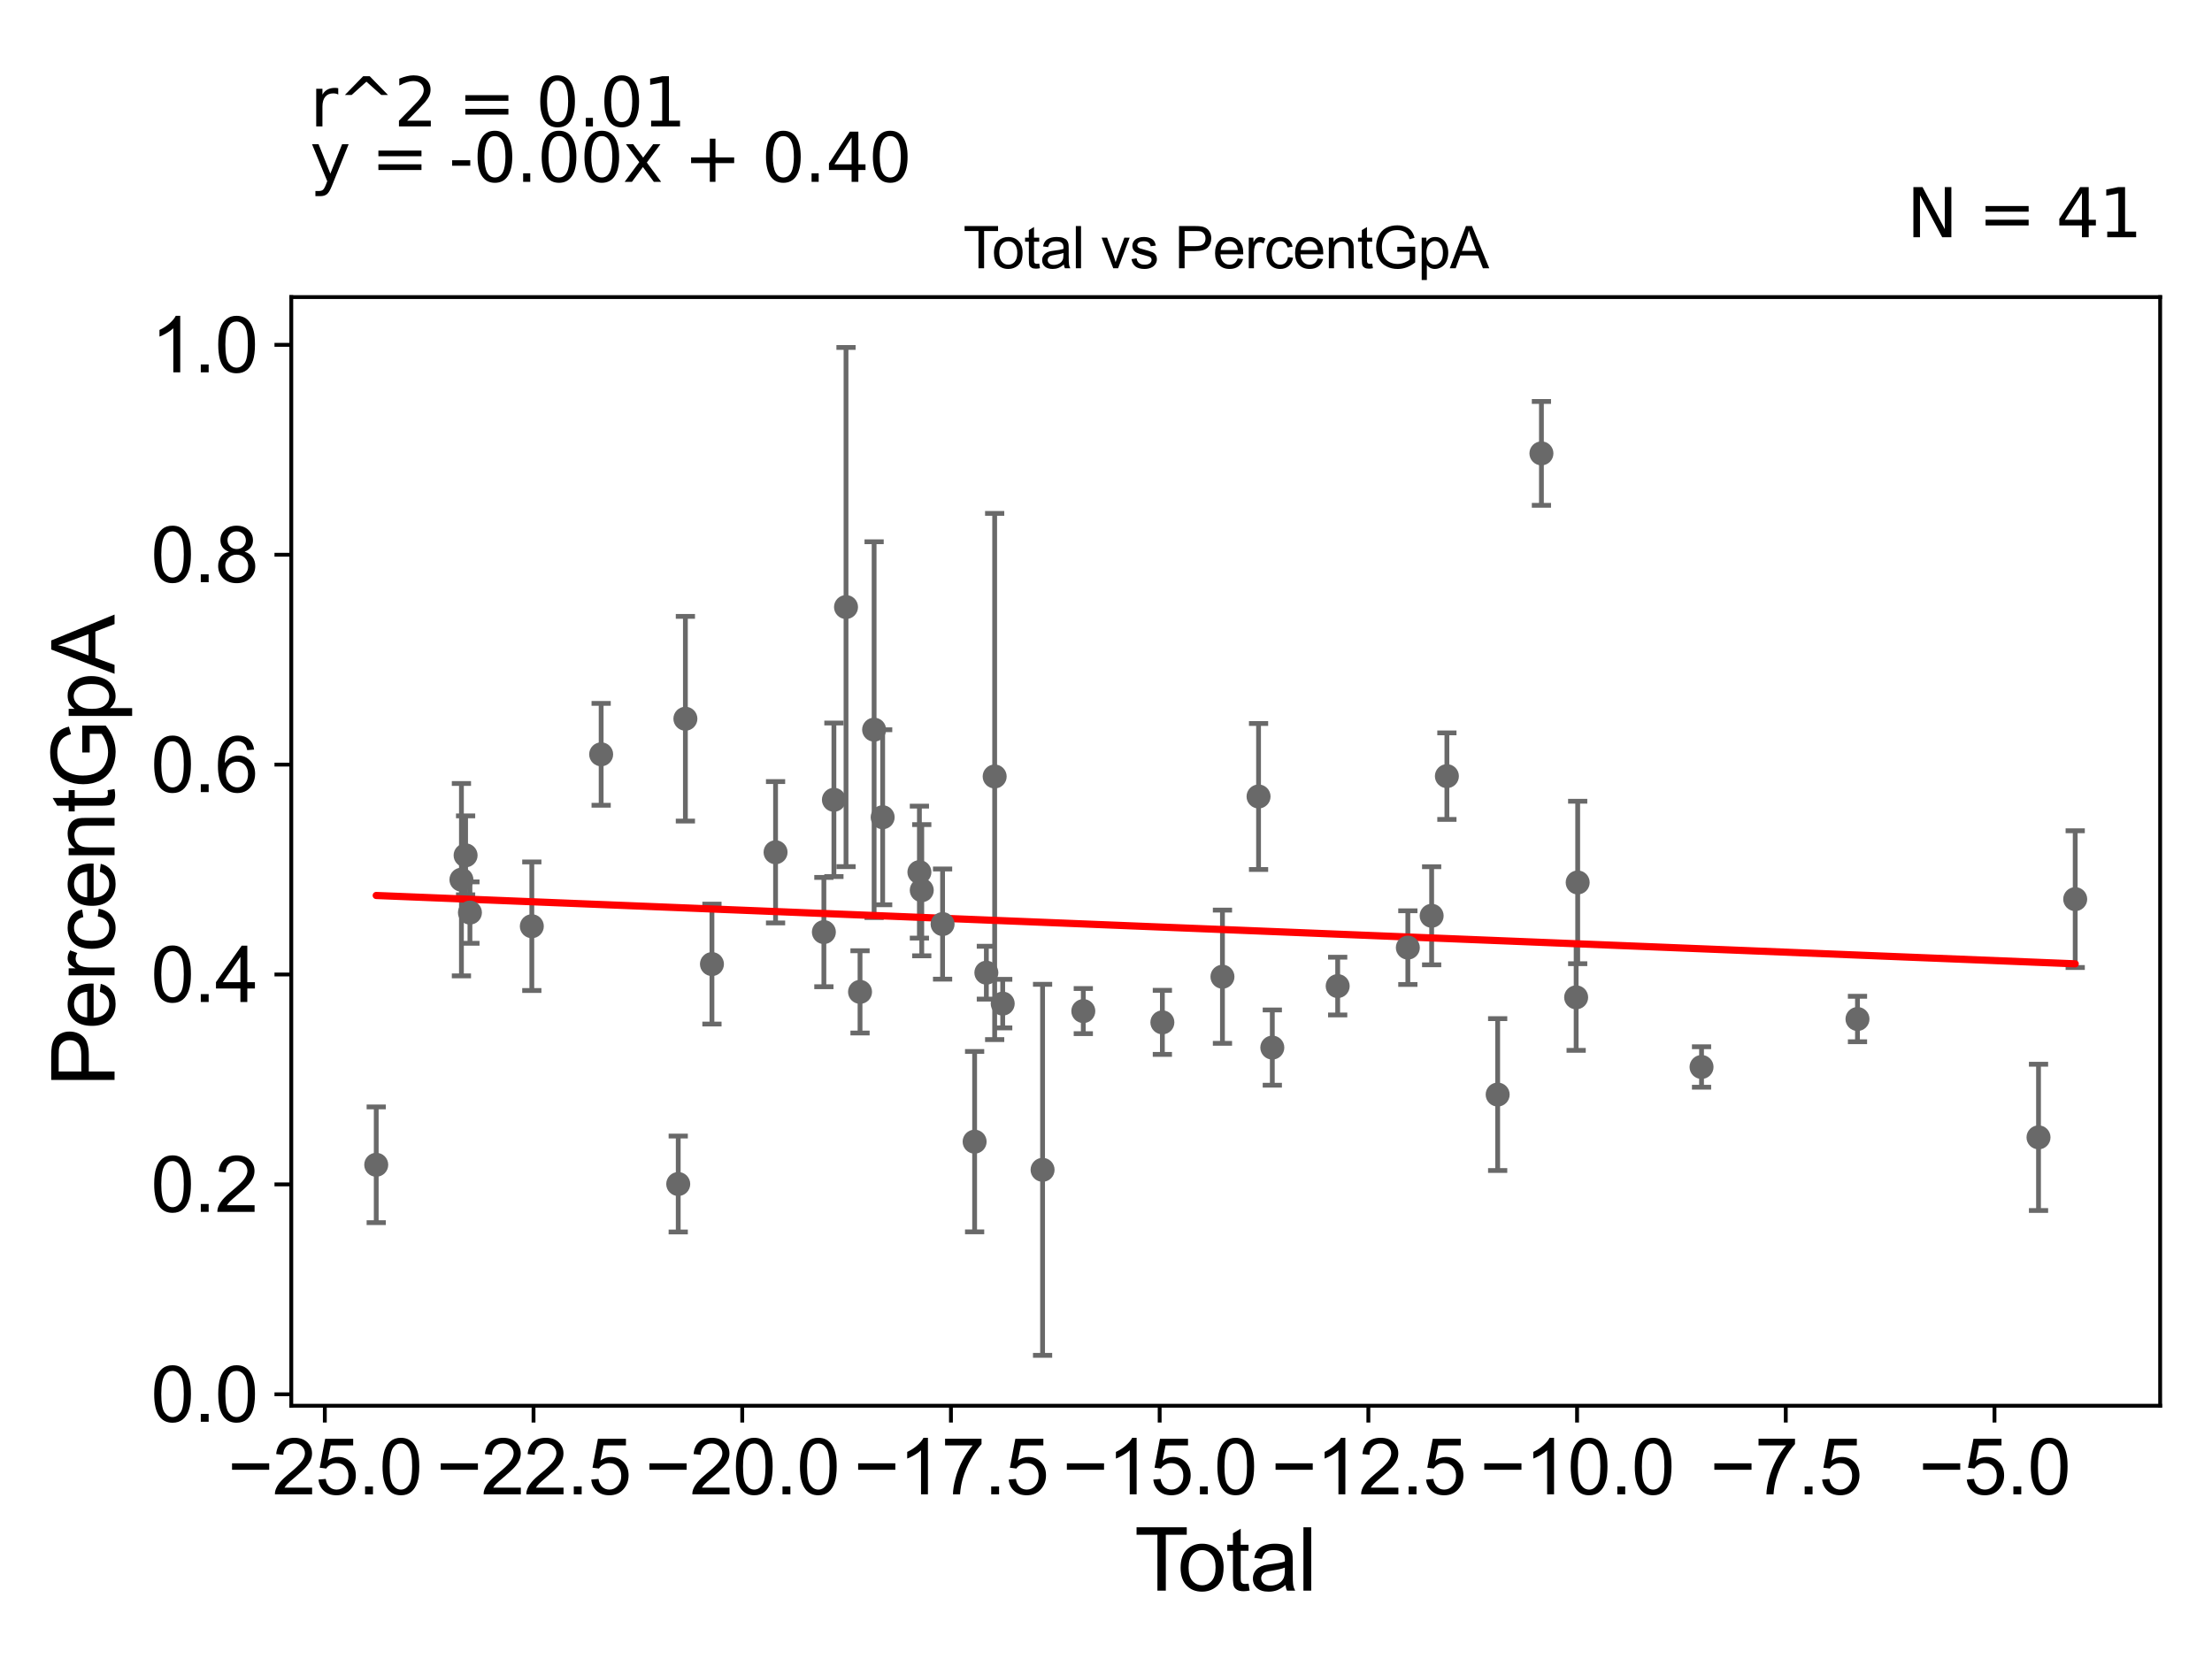 <?xml version="1.0" encoding="utf-8" standalone="no"?>
<!DOCTYPE svg PUBLIC "-//W3C//DTD SVG 1.1//EN"
  "http://www.w3.org/Graphics/SVG/1.1/DTD/svg11.dtd">
<svg xmlns:xlink="http://www.w3.org/1999/xlink" width="460.8pt" height="345.6pt" viewBox="0 0 460.8 345.6" xmlns="http://www.w3.org/2000/svg" version="1.1">
 <defs>
  <style type="text/css">*{stroke-linejoin: round; stroke-linecap: butt}</style>
 </defs>
 <g id="figure_1">
  <g id="patch_1">
   <path d="M 0 345.6 
L 460.8 345.6 
L 460.8 0 
L 0 0 
z
" style="fill: #ffffff"/>
  </g>
  <g id="axes_1">
   <g id="patch_2">
    <path d="M 60.68 292.84 
L 450 292.84 
L 450 61.886 
L 60.68 61.886 
z
" style="fill: #ffffff"/>
   </g>
   <g id="PathCollection_1">
    <defs>
     <path id="m02ed71037e" d="M 0 1.118 
C 0.297 1.118 0.581 1 0.791 0.791 
C 1 0.581 1.118 0.297 1.118 0 
C 1.118 -0.297 1 -0.581 0.791 -0.791 
C 0.581 -1 0.297 -1.118 0 -1.118 
C -0.297 -1.118 -0.581 -1 -0.791 -0.791 
C -1 -0.581 -1.118 -0.297 -1.118 0 
C -1.118 0.297 -1 0.581 -0.791 0.791 
C -0.581 1 -0.297 1.118 0 1.118 
z
" style="stroke: #696969"/>
    </defs>
    <g clip-path="url(#p5407cdb74f)">
     <use xlink:href="#m02ed71037e" x="386.948" y="212.278" style="fill: #696969; stroke: #696969"/>
     <use xlink:href="#m02ed71037e" x="301.414" y="161.685" style="fill: #696969; stroke: #696969"/>
     <use xlink:href="#m02ed71037e" x="96.993" y="178.182" style="fill: #696969; stroke: #696969"/>
     <use xlink:href="#m02ed71037e" x="96.124" y="183.255" style="fill: #696969; stroke: #696969"/>
     <use xlink:href="#m02ed71037e" x="311.991" y="228.017" style="fill: #696969; stroke: #696969"/>
     <use xlink:href="#m02ed71037e" x="424.661" y="236.934" style="fill: #696969; stroke: #696969"/>
     <use xlink:href="#m02ed71037e" x="78.376" y="242.644" style="fill: #696969; stroke: #696969"/>
     <use xlink:href="#m02ed71037e" x="321.107" y="94.447" style="fill: #696969; stroke: #696969"/>
     <use xlink:href="#m02ed71037e" x="328.34" y="207.766" style="fill: #696969; stroke: #696969"/>
     <use xlink:href="#m02ed71037e" x="328.661" y="183.832" style="fill: #696969; stroke: #696969"/>
     <use xlink:href="#m02ed71037e" x="354.462" y="222.272" style="fill: #696969; stroke: #696969"/>
     <use xlink:href="#m02ed71037e" x="432.304" y="187.306" style="fill: #696969; stroke: #696969"/>
     <use xlink:href="#m02ed71037e" x="298.238" y="190.773" style="fill: #696969; stroke: #696969"/>
     <use xlink:href="#m02ed71037e" x="192.019" y="185.449" style="fill: #696969; stroke: #696969"/>
     <use xlink:href="#m02ed71037e" x="293.28" y="197.406" style="fill: #696969; stroke: #696969"/>
     <use xlink:href="#m02ed71037e" x="203.031" y="237.831" style="fill: #696969; stroke: #696969"/>
     <use xlink:href="#m02ed71037e" x="183.874" y="170.248" style="fill: #696969; stroke: #696969"/>
     <use xlink:href="#m02ed71037e" x="205.478" y="202.628" style="fill: #696969; stroke: #696969"/>
     <use xlink:href="#m02ed71037e" x="207.207" y="161.754" style="fill: #696969; stroke: #696969"/>
     <use xlink:href="#m02ed71037e" x="208.882" y="209.069" style="fill: #696969; stroke: #696969"/>
     <use xlink:href="#m02ed71037e" x="182.094" y="152.003" style="fill: #696969; stroke: #696969"/>
     <use xlink:href="#m02ed71037e" x="217.188" y="243.695" style="fill: #696969; stroke: #696969"/>
     <use xlink:href="#m02ed71037e" x="179.161" y="206.626" style="fill: #696969; stroke: #696969"/>
     <use xlink:href="#m02ed71037e" x="176.241" y="126.46" style="fill: #696969; stroke: #696969"/>
     <use xlink:href="#m02ed71037e" x="225.673" y="210.628" style="fill: #696969; stroke: #696969"/>
     <use xlink:href="#m02ed71037e" x="173.719" y="166.611" style="fill: #696969; stroke: #696969"/>
     <use xlink:href="#m02ed71037e" x="97.896" y="190.108" style="fill: #696969; stroke: #696969"/>
     <use xlink:href="#m02ed71037e" x="171.629" y="194.168" style="fill: #696969; stroke: #696969"/>
     <use xlink:href="#m02ed71037e" x="242.144" y="212.976" style="fill: #696969; stroke: #696969"/>
     <use xlink:href="#m02ed71037e" x="148.311" y="200.836" style="fill: #696969; stroke: #696969"/>
     <use xlink:href="#m02ed71037e" x="142.78" y="149.726" style="fill: #696969; stroke: #696969"/>
     <use xlink:href="#m02ed71037e" x="254.66" y="203.469" style="fill: #696969; stroke: #696969"/>
     <use xlink:href="#m02ed71037e" x="262.18" y="165.922" style="fill: #696969; stroke: #696969"/>
     <use xlink:href="#m02ed71037e" x="265.046" y="218.232" style="fill: #696969; stroke: #696969"/>
     <use xlink:href="#m02ed71037e" x="141.288" y="246.654" style="fill: #696969; stroke: #696969"/>
     <use xlink:href="#m02ed71037e" x="125.231" y="157.139" style="fill: #696969; stroke: #696969"/>
     <use xlink:href="#m02ed71037e" x="278.663" y="205.419" style="fill: #696969; stroke: #696969"/>
     <use xlink:href="#m02ed71037e" x="110.788" y="192.951" style="fill: #696969; stroke: #696969"/>
     <use xlink:href="#m02ed71037e" x="196.358" y="192.5" style="fill: #696969; stroke: #696969"/>
     <use xlink:href="#m02ed71037e" x="161.564" y="177.54" style="fill: #696969; stroke: #696969"/>
     <use xlink:href="#m02ed71037e" x="191.529" y="181.678" style="fill: #696969; stroke: #696969"/>
    </g>
   </g>
   <g id="matplotlib.axis_1">
    <g id="xtick_1">
     <g id="line2d_1">
      <defs>
       <path id="m9333eb6b07" d="M 0 0 
L 0 3.5 
" style="stroke: #000000; stroke-width: 0.8"/>
      </defs>
      <g>
       <use xlink:href="#m9333eb6b07" x="67.667" y="292.84" style="stroke: #000000; stroke-width: 0.8"/>
      </g>
     </g>
     <g id="text_1">
      <!-- −25.0 -->
      <g transform="translate(47.426 311.293)scale(0.16 -0.16)">
       <defs>
        <path id="ArialMT-2212" d="M 3381 1997 
L 356 1997 
L 356 2522 
L 3381 2522 
L 3381 1997 
z
" transform="scale(0.016)"/>
        <path id="ArialMT-32" d="M 3222 541 
L 3222 0 
L 194 0 
Q 188 203 259 391 
Q 375 700 629 1000 
Q 884 1300 1366 1694 
Q 2113 2306 2375 2664 
Q 2638 3022 2638 3341 
Q 2638 3675 2398 3904 
Q 2159 4134 1775 4134 
Q 1369 4134 1125 3890 
Q 881 3647 878 3216 
L 300 3275 
Q 359 3922 746 4261 
Q 1134 4600 1788 4600 
Q 2447 4600 2831 4234 
Q 3216 3869 3216 3328 
Q 3216 3053 3103 2787 
Q 2991 2522 2730 2228 
Q 2469 1934 1863 1422 
Q 1356 997 1212 845 
Q 1069 694 975 541 
L 3222 541 
z
" transform="scale(0.016)"/>
        <path id="ArialMT-35" d="M 266 1200 
L 856 1250 
Q 922 819 1161 601 
Q 1400 384 1738 384 
Q 2144 384 2425 690 
Q 2706 997 2706 1503 
Q 2706 1984 2436 2262 
Q 2166 2541 1728 2541 
Q 1456 2541 1237 2417 
Q 1019 2294 894 2097 
L 366 2166 
L 809 4519 
L 3088 4519 
L 3088 3981 
L 1259 3981 
L 1013 2750 
Q 1425 3038 1878 3038 
Q 2478 3038 2890 2622 
Q 3303 2206 3303 1553 
Q 3303 931 2941 478 
Q 2500 -78 1738 -78 
Q 1113 -78 717 272 
Q 322 622 266 1200 
z
" transform="scale(0.016)"/>
        <path id="ArialMT-2e" d="M 581 0 
L 581 641 
L 1222 641 
L 1222 0 
L 581 0 
z
" transform="scale(0.016)"/>
        <path id="ArialMT-30" d="M 266 2259 
Q 266 3072 433 3567 
Q 600 4063 929 4331 
Q 1259 4600 1759 4600 
Q 2128 4600 2406 4451 
Q 2684 4303 2865 4023 
Q 3047 3744 3150 3342 
Q 3253 2941 3253 2259 
Q 3253 1453 3087 958 
Q 2922 463 2592 192 
Q 2263 -78 1759 -78 
Q 1097 -78 719 397 
Q 266 969 266 2259 
z
M 844 2259 
Q 844 1131 1108 757 
Q 1372 384 1759 384 
Q 2147 384 2411 759 
Q 2675 1134 2675 2259 
Q 2675 3391 2411 3762 
Q 2147 4134 1753 4134 
Q 1366 4134 1134 3806 
Q 844 3388 844 2259 
z
" transform="scale(0.016)"/>
       </defs>
       <use xlink:href="#ArialMT-2212"/>
       <use xlink:href="#ArialMT-32" x="58.398"/>
       <use xlink:href="#ArialMT-35" x="114.014"/>
       <use xlink:href="#ArialMT-2e" x="169.629"/>
       <use xlink:href="#ArialMT-30" x="197.412"/>
      </g>
     </g>
    </g>
    <g id="xtick_2">
     <g id="line2d_2">
      <g>
       <use xlink:href="#m9333eb6b07" x="111.144" y="292.84" style="stroke: #000000; stroke-width: 0.8"/>
      </g>
     </g>
     <g id="text_2">
      <!-- −22.5 -->
      <g transform="translate(90.903 311.293)scale(0.16 -0.16)">
       <use xlink:href="#ArialMT-2212"/>
       <use xlink:href="#ArialMT-32" x="58.398"/>
       <use xlink:href="#ArialMT-32" x="114.014"/>
       <use xlink:href="#ArialMT-2e" x="169.629"/>
       <use xlink:href="#ArialMT-35" x="197.412"/>
      </g>
     </g>
    </g>
    <g id="xtick_3">
     <g id="line2d_3">
      <g>
       <use xlink:href="#m9333eb6b07" x="154.622" y="292.84" style="stroke: #000000; stroke-width: 0.8"/>
      </g>
     </g>
     <g id="text_3">
      <!-- −20.0 -->
      <g transform="translate(134.381 311.293)scale(0.16 -0.16)">
       <use xlink:href="#ArialMT-2212"/>
       <use xlink:href="#ArialMT-32" x="58.398"/>
       <use xlink:href="#ArialMT-30" x="114.014"/>
       <use xlink:href="#ArialMT-2e" x="169.629"/>
       <use xlink:href="#ArialMT-30" x="197.412"/>
      </g>
     </g>
    </g>
    <g id="xtick_4">
     <g id="line2d_4">
      <g>
       <use xlink:href="#m9333eb6b07" x="198.099" y="292.84" style="stroke: #000000; stroke-width: 0.8"/>
      </g>
     </g>
     <g id="text_4">
      <!-- −17.5 -->
      <g transform="translate(177.858 311.293)scale(0.16 -0.16)">
       <defs>
        <path id="ArialMT-31" d="M 2384 0 
L 1822 0 
L 1822 3584 
Q 1619 3391 1289 3197 
Q 959 3003 697 2906 
L 697 3450 
Q 1169 3672 1522 3987 
Q 1875 4303 2022 4600 
L 2384 4600 
L 2384 0 
z
" transform="scale(0.016)"/>
        <path id="ArialMT-37" d="M 303 3981 
L 303 4522 
L 3269 4522 
L 3269 4084 
Q 2831 3619 2401 2847 
Q 1972 2075 1738 1259 
Q 1569 684 1522 0 
L 944 0 
Q 953 541 1156 1306 
Q 1359 2072 1739 2783 
Q 2119 3494 2547 3981 
L 303 3981 
z
" transform="scale(0.016)"/>
       </defs>
       <use xlink:href="#ArialMT-2212"/>
       <use xlink:href="#ArialMT-31" x="58.398"/>
       <use xlink:href="#ArialMT-37" x="114.014"/>
       <use xlink:href="#ArialMT-2e" x="169.629"/>
       <use xlink:href="#ArialMT-35" x="197.412"/>
      </g>
     </g>
    </g>
    <g id="xtick_5">
     <g id="line2d_5">
      <g>
       <use xlink:href="#m9333eb6b07" x="241.577" y="292.84" style="stroke: #000000; stroke-width: 0.8"/>
      </g>
     </g>
     <g id="text_5">
      <!-- −15.0 -->
      <g transform="translate(221.336 311.293)scale(0.16 -0.16)">
       <use xlink:href="#ArialMT-2212"/>
       <use xlink:href="#ArialMT-31" x="58.398"/>
       <use xlink:href="#ArialMT-35" x="114.014"/>
       <use xlink:href="#ArialMT-2e" x="169.629"/>
       <use xlink:href="#ArialMT-30" x="197.412"/>
      </g>
     </g>
    </g>
    <g id="xtick_6">
     <g id="line2d_6">
      <g>
       <use xlink:href="#m9333eb6b07" x="285.054" y="292.84" style="stroke: #000000; stroke-width: 0.8"/>
      </g>
     </g>
     <g id="text_6">
      <!-- −12.5 -->
      <g transform="translate(264.813 311.293)scale(0.16 -0.16)">
       <use xlink:href="#ArialMT-2212"/>
       <use xlink:href="#ArialMT-31" x="58.398"/>
       <use xlink:href="#ArialMT-32" x="114.014"/>
       <use xlink:href="#ArialMT-2e" x="169.629"/>
       <use xlink:href="#ArialMT-35" x="197.412"/>
      </g>
     </g>
    </g>
    <g id="xtick_7">
     <g id="line2d_7">
      <g>
       <use xlink:href="#m9333eb6b07" x="328.532" y="292.84" style="stroke: #000000; stroke-width: 0.8"/>
      </g>
     </g>
     <g id="text_7">
      <!-- −10.0 -->
      <g transform="translate(308.29 311.293)scale(0.16 -0.16)">
       <use xlink:href="#ArialMT-2212"/>
       <use xlink:href="#ArialMT-31" x="58.398"/>
       <use xlink:href="#ArialMT-30" x="114.014"/>
       <use xlink:href="#ArialMT-2e" x="169.629"/>
       <use xlink:href="#ArialMT-30" x="197.412"/>
      </g>
     </g>
    </g>
    <g id="xtick_8">
     <g id="line2d_8">
      <g>
       <use xlink:href="#m9333eb6b07" x="372.009" y="292.84" style="stroke: #000000; stroke-width: 0.8"/>
      </g>
     </g>
     <g id="text_8">
      <!-- −7.5 -->
      <g transform="translate(356.217 311.293)scale(0.16 -0.16)">
       <use xlink:href="#ArialMT-2212"/>
       <use xlink:href="#ArialMT-37" x="58.398"/>
       <use xlink:href="#ArialMT-2e" x="114.014"/>
       <use xlink:href="#ArialMT-35" x="141.797"/>
      </g>
     </g>
    </g>
    <g id="xtick_9">
     <g id="line2d_9">
      <g>
       <use xlink:href="#m9333eb6b07" x="415.487" y="292.84" style="stroke: #000000; stroke-width: 0.8"/>
      </g>
     </g>
     <g id="text_9">
      <!-- −5.0 -->
      <g transform="translate(399.694 311.293)scale(0.16 -0.16)">
       <use xlink:href="#ArialMT-2212"/>
       <use xlink:href="#ArialMT-35" x="58.398"/>
       <use xlink:href="#ArialMT-2e" x="114.014"/>
       <use xlink:href="#ArialMT-30" x="141.797"/>
      </g>
     </g>
    </g>
    <g id="text_10">
     <!-- Total -->
     <g transform="translate(236.335 331.357)scale(0.18 -0.18)">
      <defs>
       <path id="ArialMT-54" d="M 1659 0 
L 1659 4041 
L 150 4041 
L 150 4581 
L 3781 4581 
L 3781 4041 
L 2266 4041 
L 2266 0 
L 1659 0 
z
" transform="scale(0.016)"/>
       <path id="ArialMT-6f" d="M 213 1659 
Q 213 2581 725 3025 
Q 1153 3394 1769 3394 
Q 2453 3394 2887 2945 
Q 3322 2497 3322 1706 
Q 3322 1066 3130 698 
Q 2938 331 2570 128 
Q 2203 -75 1769 -75 
Q 1072 -75 642 372 
Q 213 819 213 1659 
z
M 791 1659 
Q 791 1022 1069 705 
Q 1347 388 1769 388 
Q 2188 388 2466 706 
Q 2744 1025 2744 1678 
Q 2744 2294 2464 2611 
Q 2184 2928 1769 2928 
Q 1347 2928 1069 2612 
Q 791 2297 791 1659 
z
" transform="scale(0.016)"/>
       <path id="ArialMT-74" d="M 1650 503 
L 1731 6 
Q 1494 -44 1306 -44 
Q 1000 -44 831 53 
Q 663 150 594 308 
Q 525 466 525 972 
L 525 2881 
L 113 2881 
L 113 3319 
L 525 3319 
L 525 4141 
L 1084 4478 
L 1084 3319 
L 1650 3319 
L 1650 2881 
L 1084 2881 
L 1084 941 
Q 1084 700 1114 631 
Q 1144 563 1211 522 
Q 1278 481 1403 481 
Q 1497 481 1650 503 
z
" transform="scale(0.016)"/>
       <path id="ArialMT-61" d="M 2588 409 
Q 2275 144 1986 34 
Q 1697 -75 1366 -75 
Q 819 -75 525 192 
Q 231 459 231 875 
Q 231 1119 342 1320 
Q 453 1522 633 1644 
Q 813 1766 1038 1828 
Q 1203 1872 1538 1913 
Q 2219 1994 2541 2106 
Q 2544 2222 2544 2253 
Q 2544 2597 2384 2738 
Q 2169 2928 1744 2928 
Q 1347 2928 1158 2789 
Q 969 2650 878 2297 
L 328 2372 
Q 403 2725 575 2942 
Q 747 3159 1072 3276 
Q 1397 3394 1825 3394 
Q 2250 3394 2515 3294 
Q 2781 3194 2906 3042 
Q 3031 2891 3081 2659 
Q 3109 2516 3109 2141 
L 3109 1391 
Q 3109 606 3145 398 
Q 3181 191 3288 0 
L 2700 0 
Q 2613 175 2588 409 
z
M 2541 1666 
Q 2234 1541 1622 1453 
Q 1275 1403 1131 1340 
Q 988 1278 909 1158 
Q 831 1038 831 891 
Q 831 666 1001 516 
Q 1172 366 1500 366 
Q 1825 366 2078 508 
Q 2331 650 2450 897 
Q 2541 1088 2541 1459 
L 2541 1666 
z
" transform="scale(0.016)"/>
       <path id="ArialMT-6c" d="M 409 0 
L 409 4581 
L 972 4581 
L 972 0 
L 409 0 
z
" transform="scale(0.016)"/>
      </defs>
      <use xlink:href="#ArialMT-54"/>
      <use xlink:href="#ArialMT-6f" x="49.959"/>
      <use xlink:href="#ArialMT-74" x="105.574"/>
      <use xlink:href="#ArialMT-61" x="133.357"/>
      <use xlink:href="#ArialMT-6c" x="188.973"/>
     </g>
    </g>
   </g>
   <g id="matplotlib.axis_2">
    <g id="ytick_1">
     <g id="line2d_10">
      <defs>
       <path id="m991729d94f" d="M 0 0 
L -3.5 0 
" style="stroke: #000000; stroke-width: 0.8"/>
      </defs>
      <g>
       <use xlink:href="#m991729d94f" x="60.68" y="290.453" style="stroke: #000000; stroke-width: 0.8"/>
      </g>
     </g>
     <g id="text_11">
      <!-- 0.0 -->
      <g transform="translate(31.44 296.179)scale(0.16 -0.16)">
       <use xlink:href="#ArialMT-30"/>
       <use xlink:href="#ArialMT-2e" x="55.615"/>
       <use xlink:href="#ArialMT-30" x="83.398"/>
      </g>
     </g>
    </g>
    <g id="ytick_2">
     <g id="line2d_11">
      <g>
       <use xlink:href="#m991729d94f" x="60.68" y="246.73" style="stroke: #000000; stroke-width: 0.8"/>
      </g>
     </g>
     <g id="text_12">
      <!-- 0.2 -->
      <g transform="translate(31.44 252.456)scale(0.16 -0.16)">
       <use xlink:href="#ArialMT-30"/>
       <use xlink:href="#ArialMT-2e" x="55.615"/>
       <use xlink:href="#ArialMT-32" x="83.398"/>
      </g>
     </g>
    </g>
    <g id="ytick_3">
     <g id="line2d_12">
      <g>
       <use xlink:href="#m991729d94f" x="60.68" y="203.006" style="stroke: #000000; stroke-width: 0.8"/>
      </g>
     </g>
     <g id="text_13">
      <!-- 0.4 -->
      <g transform="translate(31.44 208.733)scale(0.16 -0.16)">
       <defs>
        <path id="ArialMT-34" d="M 2069 0 
L 2069 1097 
L 81 1097 
L 81 1613 
L 2172 4581 
L 2631 4581 
L 2631 1613 
L 3250 1613 
L 3250 1097 
L 2631 1097 
L 2631 0 
L 2069 0 
z
M 2069 1613 
L 2069 3678 
L 634 1613 
L 2069 1613 
z
" transform="scale(0.016)"/>
       </defs>
       <use xlink:href="#ArialMT-30"/>
       <use xlink:href="#ArialMT-2e" x="55.615"/>
       <use xlink:href="#ArialMT-34" x="83.398"/>
      </g>
     </g>
    </g>
    <g id="ytick_4">
     <g id="line2d_13">
      <g>
       <use xlink:href="#m991729d94f" x="60.68" y="159.283" style="stroke: #000000; stroke-width: 0.8"/>
      </g>
     </g>
     <g id="text_14">
      <!-- 0.6 -->
      <g transform="translate(31.44 165.009)scale(0.16 -0.16)">
       <defs>
        <path id="ArialMT-36" d="M 3184 3459 
L 2625 3416 
Q 2550 3747 2413 3897 
Q 2184 4138 1850 4138 
Q 1581 4138 1378 3988 
Q 1113 3794 959 3422 
Q 806 3050 800 2363 
Q 1003 2672 1297 2822 
Q 1591 2972 1913 2972 
Q 2475 2972 2870 2558 
Q 3266 2144 3266 1488 
Q 3266 1056 3080 686 
Q 2894 316 2569 119 
Q 2244 -78 1831 -78 
Q 1128 -78 684 439 
Q 241 956 241 2144 
Q 241 3472 731 4075 
Q 1159 4600 1884 4600 
Q 2425 4600 2770 4297 
Q 3116 3994 3184 3459 
z
M 888 1484 
Q 888 1194 1011 928 
Q 1134 663 1356 523 
Q 1578 384 1822 384 
Q 2178 384 2434 671 
Q 2691 959 2691 1453 
Q 2691 1928 2437 2201 
Q 2184 2475 1800 2475 
Q 1419 2475 1153 2201 
Q 888 1928 888 1484 
z
" transform="scale(0.016)"/>
       </defs>
       <use xlink:href="#ArialMT-30"/>
       <use xlink:href="#ArialMT-2e" x="55.615"/>
       <use xlink:href="#ArialMT-36" x="83.398"/>
      </g>
     </g>
    </g>
    <g id="ytick_5">
     <g id="line2d_14">
      <g>
       <use xlink:href="#m991729d94f" x="60.68" y="115.56" style="stroke: #000000; stroke-width: 0.8"/>
      </g>
     </g>
     <g id="text_15">
      <!-- 0.8 -->
      <g transform="translate(31.44 121.286)scale(0.16 -0.16)">
       <defs>
        <path id="ArialMT-38" d="M 1131 2484 
Q 781 2613 612 2850 
Q 444 3088 444 3419 
Q 444 3919 803 4259 
Q 1163 4600 1759 4600 
Q 2359 4600 2725 4251 
Q 3091 3903 3091 3403 
Q 3091 3084 2923 2848 
Q 2756 2613 2416 2484 
Q 2838 2347 3058 2040 
Q 3278 1734 3278 1309 
Q 3278 722 2862 322 
Q 2447 -78 1769 -78 
Q 1091 -78 675 323 
Q 259 725 259 1325 
Q 259 1772 486 2073 
Q 713 2375 1131 2484 
z
M 1019 3438 
Q 1019 3113 1228 2906 
Q 1438 2700 1772 2700 
Q 2097 2700 2305 2904 
Q 2513 3109 2513 3406 
Q 2513 3716 2298 3927 
Q 2084 4138 1766 4138 
Q 1444 4138 1231 3931 
Q 1019 3725 1019 3438 
z
M 838 1322 
Q 838 1081 952 856 
Q 1066 631 1291 507 
Q 1516 384 1775 384 
Q 2178 384 2440 643 
Q 2703 903 2703 1303 
Q 2703 1709 2433 1975 
Q 2163 2241 1756 2241 
Q 1359 2241 1098 1978 
Q 838 1716 838 1322 
z
" transform="scale(0.016)"/>
       </defs>
       <use xlink:href="#ArialMT-30"/>
       <use xlink:href="#ArialMT-2e" x="55.615"/>
       <use xlink:href="#ArialMT-38" x="83.398"/>
      </g>
     </g>
    </g>
    <g id="ytick_6">
     <g id="line2d_15">
      <g>
       <use xlink:href="#m991729d94f" x="60.68" y="71.836" style="stroke: #000000; stroke-width: 0.8"/>
      </g>
     </g>
     <g id="text_16">
      <!-- 1.0 -->
      <g transform="translate(31.44 77.563)scale(0.16 -0.16)">
       <use xlink:href="#ArialMT-31"/>
       <use xlink:href="#ArialMT-2e" x="55.615"/>
       <use xlink:href="#ArialMT-30" x="83.398"/>
      </g>
     </g>
    </g>
    <g id="text_17">
     <!-- PercentGpA -->
     <g transform="translate(23.863 226.386)rotate(-90)scale(0.18 -0.18)">
      <defs>
       <path id="ArialMT-50" d="M 494 0 
L 494 4581 
L 2222 4581 
Q 2678 4581 2919 4538 
Q 3256 4481 3484 4323 
Q 3713 4166 3852 3881 
Q 3991 3597 3991 3256 
Q 3991 2672 3619 2267 
Q 3247 1863 2275 1863 
L 1100 1863 
L 1100 0 
L 494 0 
z
M 1100 2403 
L 2284 2403 
Q 2872 2403 3119 2622 
Q 3366 2841 3366 3238 
Q 3366 3525 3220 3729 
Q 3075 3934 2838 4000 
Q 2684 4041 2272 4041 
L 1100 4041 
L 1100 2403 
z
" transform="scale(0.016)"/>
       <path id="ArialMT-65" d="M 2694 1069 
L 3275 997 
Q 3138 488 2766 206 
Q 2394 -75 1816 -75 
Q 1088 -75 661 373 
Q 234 822 234 1631 
Q 234 2469 665 2931 
Q 1097 3394 1784 3394 
Q 2450 3394 2872 2941 
Q 3294 2488 3294 1666 
Q 3294 1616 3291 1516 
L 816 1516 
Q 847 969 1125 678 
Q 1403 388 1819 388 
Q 2128 388 2347 550 
Q 2566 713 2694 1069 
z
M 847 1978 
L 2700 1978 
Q 2663 2397 2488 2606 
Q 2219 2931 1791 2931 
Q 1403 2931 1139 2672 
Q 875 2413 847 1978 
z
" transform="scale(0.016)"/>
       <path id="ArialMT-72" d="M 416 0 
L 416 3319 
L 922 3319 
L 922 2816 
Q 1116 3169 1280 3281 
Q 1444 3394 1641 3394 
Q 1925 3394 2219 3213 
L 2025 2691 
Q 1819 2813 1613 2813 
Q 1428 2813 1281 2702 
Q 1134 2591 1072 2394 
Q 978 2094 978 1738 
L 978 0 
L 416 0 
z
" transform="scale(0.016)"/>
       <path id="ArialMT-63" d="M 2588 1216 
L 3141 1144 
Q 3050 572 2676 248 
Q 2303 -75 1759 -75 
Q 1078 -75 664 370 
Q 250 816 250 1647 
Q 250 2184 428 2587 
Q 606 2991 970 3192 
Q 1334 3394 1763 3394 
Q 2303 3394 2647 3120 
Q 2991 2847 3088 2344 
L 2541 2259 
Q 2463 2594 2264 2762 
Q 2066 2931 1784 2931 
Q 1359 2931 1093 2626 
Q 828 2322 828 1663 
Q 828 994 1084 691 
Q 1341 388 1753 388 
Q 2084 388 2306 591 
Q 2528 794 2588 1216 
z
" transform="scale(0.016)"/>
       <path id="ArialMT-6e" d="M 422 0 
L 422 3319 
L 928 3319 
L 928 2847 
Q 1294 3394 1984 3394 
Q 2284 3394 2536 3286 
Q 2788 3178 2913 3003 
Q 3038 2828 3088 2588 
Q 3119 2431 3119 2041 
L 3119 0 
L 2556 0 
L 2556 2019 
Q 2556 2363 2490 2533 
Q 2425 2703 2258 2804 
Q 2091 2906 1866 2906 
Q 1506 2906 1245 2678 
Q 984 2450 984 1813 
L 984 0 
L 422 0 
z
" transform="scale(0.016)"/>
       <path id="ArialMT-47" d="M 2638 1797 
L 2638 2334 
L 4578 2338 
L 4578 638 
Q 4131 281 3656 101 
Q 3181 -78 2681 -78 
Q 2006 -78 1454 211 
Q 903 500 622 1047 
Q 341 1594 341 2269 
Q 341 2938 620 3517 
Q 900 4097 1425 4378 
Q 1950 4659 2634 4659 
Q 3131 4659 3532 4498 
Q 3934 4338 4162 4050 
Q 4391 3763 4509 3300 
L 3963 3150 
Q 3859 3500 3706 3700 
Q 3553 3900 3268 4020 
Q 2984 4141 2638 4141 
Q 2222 4141 1919 4014 
Q 1616 3888 1430 3681 
Q 1244 3475 1141 3228 
Q 966 2803 966 2306 
Q 966 1694 1177 1281 
Q 1388 869 1791 669 
Q 2194 469 2647 469 
Q 3041 469 3416 620 
Q 3791 772 3984 944 
L 3984 1797 
L 2638 1797 
z
" transform="scale(0.016)"/>
       <path id="ArialMT-70" d="M 422 -1272 
L 422 3319 
L 934 3319 
L 934 2888 
Q 1116 3141 1344 3267 
Q 1572 3394 1897 3394 
Q 2322 3394 2647 3175 
Q 2972 2956 3137 2557 
Q 3303 2159 3303 1684 
Q 3303 1175 3120 767 
Q 2938 359 2589 142 
Q 2241 -75 1856 -75 
Q 1575 -75 1351 44 
Q 1128 163 984 344 
L 984 -1272 
L 422 -1272 
z
M 931 1641 
Q 931 1000 1190 694 
Q 1450 388 1819 388 
Q 2194 388 2461 705 
Q 2728 1022 2728 1688 
Q 2728 2322 2467 2637 
Q 2206 2953 1844 2953 
Q 1484 2953 1207 2617 
Q 931 2281 931 1641 
z
" transform="scale(0.016)"/>
       <path id="ArialMT-41" d="M -9 0 
L 1750 4581 
L 2403 4581 
L 4278 0 
L 3588 0 
L 3053 1388 
L 1138 1388 
L 634 0 
L -9 0 
z
M 1313 1881 
L 2866 1881 
L 2388 3150 
Q 2169 3728 2063 4100 
Q 1975 3659 1816 3225 
L 1313 1881 
z
" transform="scale(0.016)"/>
      </defs>
      <use xlink:href="#ArialMT-50"/>
      <use xlink:href="#ArialMT-65" x="66.699"/>
      <use xlink:href="#ArialMT-72" x="122.314"/>
      <use xlink:href="#ArialMT-63" x="155.615"/>
      <use xlink:href="#ArialMT-65" x="205.615"/>
      <use xlink:href="#ArialMT-6e" x="261.23"/>
      <use xlink:href="#ArialMT-74" x="316.846"/>
      <use xlink:href="#ArialMT-47" x="344.629"/>
      <use xlink:href="#ArialMT-70" x="422.412"/>
      <use xlink:href="#ArialMT-41" x="478.027"/>
     </g>
    </g>
   </g>
   <g id="LineCollection_1">
    <path d="M 386.948 217.01 
L 386.948 207.546 
" clip-path="url(#p5407cdb74f)" style="fill: none; stroke: #696969"/>
    <path d="M 301.414 170.699 
L 301.414 152.672 
" clip-path="url(#p5407cdb74f)" style="fill: none; stroke: #696969"/>
    <path d="M 96.993 186.402 
L 96.993 169.963 
" clip-path="url(#p5407cdb74f)" style="fill: none; stroke: #696969"/>
    <path d="M 96.124 203.291 
L 96.124 163.218 
" clip-path="url(#p5407cdb74f)" style="fill: none; stroke: #696969"/>
    <path d="M 311.991 243.834 
L 311.991 212.2 
" clip-path="url(#p5407cdb74f)" style="fill: none; stroke: #696969"/>
    <path d="M 424.661 252.168 
L 424.661 221.699 
" clip-path="url(#p5407cdb74f)" style="fill: none; stroke: #696969"/>
    <path d="M 78.376 254.701 
L 78.376 230.587 
" clip-path="url(#p5407cdb74f)" style="fill: none; stroke: #696969"/>
    <path d="M 321.107 105.261 
L 321.107 83.633 
" clip-path="url(#p5407cdb74f)" style="fill: none; stroke: #696969"/>
    <path d="M 328.34 218.807 
L 328.34 196.725 
" clip-path="url(#p5407cdb74f)" style="fill: none; stroke: #696969"/>
    <path d="M 328.661 200.753 
L 328.661 166.911 
" clip-path="url(#p5407cdb74f)" style="fill: none; stroke: #696969"/>
    <path d="M 354.462 226.483 
L 354.462 218.061 
" clip-path="url(#p5407cdb74f)" style="fill: none; stroke: #696969"/>
    <path d="M 432.304 201.546 
L 432.304 173.066 
" clip-path="url(#p5407cdb74f)" style="fill: none; stroke: #696969"/>
    <path d="M 298.238 200.989 
L 298.238 180.557 
" clip-path="url(#p5407cdb74f)" style="fill: none; stroke: #696969"/>
    <path d="M 192.019 199.116 
L 192.019 171.781 
" clip-path="url(#p5407cdb74f)" style="fill: none; stroke: #696969"/>
    <path d="M 293.28 205.079 
L 293.28 189.733 
" clip-path="url(#p5407cdb74f)" style="fill: none; stroke: #696969"/>
    <path d="M 203.031 256.619 
L 203.031 219.043 
" clip-path="url(#p5407cdb74f)" style="fill: none; stroke: #696969"/>
    <path d="M 183.874 188.476 
L 183.874 152.019 
" clip-path="url(#p5407cdb74f)" style="fill: none; stroke: #696969"/>
    <path d="M 205.478 208.133 
L 205.478 197.122 
" clip-path="url(#p5407cdb74f)" style="fill: none; stroke: #696969"/>
    <path d="M 207.207 216.563 
L 207.207 106.945 
" clip-path="url(#p5407cdb74f)" style="fill: none; stroke: #696969"/>
    <path d="M 208.882 214.129 
L 208.882 204.008 
" clip-path="url(#p5407cdb74f)" style="fill: none; stroke: #696969"/>
    <path d="M 182.094 191.143 
L 182.094 112.862 
" clip-path="url(#p5407cdb74f)" style="fill: none; stroke: #696969"/>
    <path d="M 217.188 282.342 
L 217.188 205.048 
" clip-path="url(#p5407cdb74f)" style="fill: none; stroke: #696969"/>
    <path d="M 179.161 215.193 
L 179.161 198.058 
" clip-path="url(#p5407cdb74f)" style="fill: none; stroke: #696969"/>
    <path d="M 176.241 180.537 
L 176.241 72.384 
" clip-path="url(#p5407cdb74f)" style="fill: none; stroke: #696969"/>
    <path d="M 225.673 215.329 
L 225.673 205.928 
" clip-path="url(#p5407cdb74f)" style="fill: none; stroke: #696969"/>
    <path d="M 173.719 182.598 
L 173.719 150.624 
" clip-path="url(#p5407cdb74f)" style="fill: none; stroke: #696969"/>
    <path d="M 97.896 196.502 
L 97.896 183.714 
" clip-path="url(#p5407cdb74f)" style="fill: none; stroke: #696969"/>
    <path d="M 171.629 205.554 
L 171.629 182.782 
" clip-path="url(#p5407cdb74f)" style="fill: none; stroke: #696969"/>
    <path d="M 242.144 219.649 
L 242.144 206.304 
" clip-path="url(#p5407cdb74f)" style="fill: none; stroke: #696969"/>
    <path d="M 148.311 213.328 
L 148.311 188.344 
" clip-path="url(#p5407cdb74f)" style="fill: none; stroke: #696969"/>
    <path d="M 142.78 171.047 
L 142.78 128.404 
" clip-path="url(#p5407cdb74f)" style="fill: none; stroke: #696969"/>
    <path d="M 254.66 217.346 
L 254.66 189.593 
" clip-path="url(#p5407cdb74f)" style="fill: none; stroke: #696969"/>
    <path d="M 262.18 181.129 
L 262.18 150.715 
" clip-path="url(#p5407cdb74f)" style="fill: none; stroke: #696969"/>
    <path d="M 265.046 226.071 
L 265.046 210.393 
" clip-path="url(#p5407cdb74f)" style="fill: none; stroke: #696969"/>
    <path d="M 141.288 256.643 
L 141.288 236.665 
" clip-path="url(#p5407cdb74f)" style="fill: none; stroke: #696969"/>
    <path d="M 125.231 167.748 
L 125.231 146.531 
" clip-path="url(#p5407cdb74f)" style="fill: none; stroke: #696969"/>
    <path d="M 278.663 211.436 
L 278.663 199.403 
" clip-path="url(#p5407cdb74f)" style="fill: none; stroke: #696969"/>
    <path d="M 110.788 206.342 
L 110.788 179.559 
" clip-path="url(#p5407cdb74f)" style="fill: none; stroke: #696969"/>
    <path d="M 196.358 203.973 
L 196.358 181.028 
" clip-path="url(#p5407cdb74f)" style="fill: none; stroke: #696969"/>
    <path d="M 161.564 192.267 
L 161.564 162.814 
" clip-path="url(#p5407cdb74f)" style="fill: none; stroke: #696969"/>
    <path d="M 191.529 195.424 
L 191.529 167.931 
" clip-path="url(#p5407cdb74f)" style="fill: none; stroke: #696969"/>
   </g>
   <g id="line2d_16">
    <defs>
     <path id="mb4c161efde" d="M 2 0 
L -2 -0 
" style="stroke: #696969"/>
    </defs>
    <g clip-path="url(#p5407cdb74f)">
     <use xlink:href="#mb4c161efde" x="386.948" y="217.01" style="fill: #696969; stroke: #696969"/>
     <use xlink:href="#mb4c161efde" x="301.414" y="170.699" style="fill: #696969; stroke: #696969"/>
     <use xlink:href="#mb4c161efde" x="96.993" y="186.402" style="fill: #696969; stroke: #696969"/>
     <use xlink:href="#mb4c161efde" x="96.124" y="203.291" style="fill: #696969; stroke: #696969"/>
     <use xlink:href="#mb4c161efde" x="311.991" y="243.834" style="fill: #696969; stroke: #696969"/>
     <use xlink:href="#mb4c161efde" x="424.661" y="252.168" style="fill: #696969; stroke: #696969"/>
     <use xlink:href="#mb4c161efde" x="78.376" y="254.701" style="fill: #696969; stroke: #696969"/>
     <use xlink:href="#mb4c161efde" x="321.107" y="105.261" style="fill: #696969; stroke: #696969"/>
     <use xlink:href="#mb4c161efde" x="328.34" y="218.807" style="fill: #696969; stroke: #696969"/>
     <use xlink:href="#mb4c161efde" x="328.661" y="200.753" style="fill: #696969; stroke: #696969"/>
     <use xlink:href="#mb4c161efde" x="354.462" y="226.483" style="fill: #696969; stroke: #696969"/>
     <use xlink:href="#mb4c161efde" x="432.304" y="201.546" style="fill: #696969; stroke: #696969"/>
     <use xlink:href="#mb4c161efde" x="298.238" y="200.989" style="fill: #696969; stroke: #696969"/>
     <use xlink:href="#mb4c161efde" x="192.019" y="199.116" style="fill: #696969; stroke: #696969"/>
     <use xlink:href="#mb4c161efde" x="293.28" y="205.079" style="fill: #696969; stroke: #696969"/>
     <use xlink:href="#mb4c161efde" x="203.031" y="256.619" style="fill: #696969; stroke: #696969"/>
     <use xlink:href="#mb4c161efde" x="183.874" y="188.476" style="fill: #696969; stroke: #696969"/>
     <use xlink:href="#mb4c161efde" x="205.478" y="208.133" style="fill: #696969; stroke: #696969"/>
     <use xlink:href="#mb4c161efde" x="207.207" y="216.563" style="fill: #696969; stroke: #696969"/>
     <use xlink:href="#mb4c161efde" x="208.882" y="214.129" style="fill: #696969; stroke: #696969"/>
     <use xlink:href="#mb4c161efde" x="182.094" y="191.143" style="fill: #696969; stroke: #696969"/>
     <use xlink:href="#mb4c161efde" x="217.188" y="282.342" style="fill: #696969; stroke: #696969"/>
     <use xlink:href="#mb4c161efde" x="179.161" y="215.193" style="fill: #696969; stroke: #696969"/>
     <use xlink:href="#mb4c161efde" x="176.241" y="180.537" style="fill: #696969; stroke: #696969"/>
     <use xlink:href="#mb4c161efde" x="225.673" y="215.329" style="fill: #696969; stroke: #696969"/>
     <use xlink:href="#mb4c161efde" x="173.719" y="182.598" style="fill: #696969; stroke: #696969"/>
     <use xlink:href="#mb4c161efde" x="97.896" y="196.502" style="fill: #696969; stroke: #696969"/>
     <use xlink:href="#mb4c161efde" x="171.629" y="205.554" style="fill: #696969; stroke: #696969"/>
     <use xlink:href="#mb4c161efde" x="242.144" y="219.649" style="fill: #696969; stroke: #696969"/>
     <use xlink:href="#mb4c161efde" x="148.311" y="213.328" style="fill: #696969; stroke: #696969"/>
     <use xlink:href="#mb4c161efde" x="142.78" y="171.047" style="fill: #696969; stroke: #696969"/>
     <use xlink:href="#mb4c161efde" x="254.66" y="217.346" style="fill: #696969; stroke: #696969"/>
     <use xlink:href="#mb4c161efde" x="262.18" y="181.129" style="fill: #696969; stroke: #696969"/>
     <use xlink:href="#mb4c161efde" x="265.046" y="226.071" style="fill: #696969; stroke: #696969"/>
     <use xlink:href="#mb4c161efde" x="141.288" y="256.643" style="fill: #696969; stroke: #696969"/>
     <use xlink:href="#mb4c161efde" x="125.231" y="167.748" style="fill: #696969; stroke: #696969"/>
     <use xlink:href="#mb4c161efde" x="278.663" y="211.436" style="fill: #696969; stroke: #696969"/>
     <use xlink:href="#mb4c161efde" x="110.788" y="206.342" style="fill: #696969; stroke: #696969"/>
     <use xlink:href="#mb4c161efde" x="196.358" y="203.973" style="fill: #696969; stroke: #696969"/>
     <use xlink:href="#mb4c161efde" x="161.564" y="192.267" style="fill: #696969; stroke: #696969"/>
     <use xlink:href="#mb4c161efde" x="191.529" y="195.424" style="fill: #696969; stroke: #696969"/>
    </g>
   </g>
   <g id="line2d_17">
    <g clip-path="url(#p5407cdb74f)">
     <use xlink:href="#mb4c161efde" x="386.948" y="207.546" style="fill: #696969; stroke: #696969"/>
     <use xlink:href="#mb4c161efde" x="301.414" y="152.672" style="fill: #696969; stroke: #696969"/>
     <use xlink:href="#mb4c161efde" x="96.993" y="169.963" style="fill: #696969; stroke: #696969"/>
     <use xlink:href="#mb4c161efde" x="96.124" y="163.218" style="fill: #696969; stroke: #696969"/>
     <use xlink:href="#mb4c161efde" x="311.991" y="212.2" style="fill: #696969; stroke: #696969"/>
     <use xlink:href="#mb4c161efde" x="424.661" y="221.699" style="fill: #696969; stroke: #696969"/>
     <use xlink:href="#mb4c161efde" x="78.376" y="230.587" style="fill: #696969; stroke: #696969"/>
     <use xlink:href="#mb4c161efde" x="321.107" y="83.633" style="fill: #696969; stroke: #696969"/>
     <use xlink:href="#mb4c161efde" x="328.34" y="196.725" style="fill: #696969; stroke: #696969"/>
     <use xlink:href="#mb4c161efde" x="328.661" y="166.911" style="fill: #696969; stroke: #696969"/>
     <use xlink:href="#mb4c161efde" x="354.462" y="218.061" style="fill: #696969; stroke: #696969"/>
     <use xlink:href="#mb4c161efde" x="432.304" y="173.066" style="fill: #696969; stroke: #696969"/>
     <use xlink:href="#mb4c161efde" x="298.238" y="180.557" style="fill: #696969; stroke: #696969"/>
     <use xlink:href="#mb4c161efde" x="192.019" y="171.781" style="fill: #696969; stroke: #696969"/>
     <use xlink:href="#mb4c161efde" x="293.28" y="189.733" style="fill: #696969; stroke: #696969"/>
     <use xlink:href="#mb4c161efde" x="203.031" y="219.043" style="fill: #696969; stroke: #696969"/>
     <use xlink:href="#mb4c161efde" x="183.874" y="152.019" style="fill: #696969; stroke: #696969"/>
     <use xlink:href="#mb4c161efde" x="205.478" y="197.122" style="fill: #696969; stroke: #696969"/>
     <use xlink:href="#mb4c161efde" x="207.207" y="106.945" style="fill: #696969; stroke: #696969"/>
     <use xlink:href="#mb4c161efde" x="208.882" y="204.008" style="fill: #696969; stroke: #696969"/>
     <use xlink:href="#mb4c161efde" x="182.094" y="112.862" style="fill: #696969; stroke: #696969"/>
     <use xlink:href="#mb4c161efde" x="217.188" y="205.048" style="fill: #696969; stroke: #696969"/>
     <use xlink:href="#mb4c161efde" x="179.161" y="198.058" style="fill: #696969; stroke: #696969"/>
     <use xlink:href="#mb4c161efde" x="176.241" y="72.384" style="fill: #696969; stroke: #696969"/>
     <use xlink:href="#mb4c161efde" x="225.673" y="205.928" style="fill: #696969; stroke: #696969"/>
     <use xlink:href="#mb4c161efde" x="173.719" y="150.624" style="fill: #696969; stroke: #696969"/>
     <use xlink:href="#mb4c161efde" x="97.896" y="183.714" style="fill: #696969; stroke: #696969"/>
     <use xlink:href="#mb4c161efde" x="171.629" y="182.782" style="fill: #696969; stroke: #696969"/>
     <use xlink:href="#mb4c161efde" x="242.144" y="206.304" style="fill: #696969; stroke: #696969"/>
     <use xlink:href="#mb4c161efde" x="148.311" y="188.344" style="fill: #696969; stroke: #696969"/>
     <use xlink:href="#mb4c161efde" x="142.78" y="128.404" style="fill: #696969; stroke: #696969"/>
     <use xlink:href="#mb4c161efde" x="254.66" y="189.593" style="fill: #696969; stroke: #696969"/>
     <use xlink:href="#mb4c161efde" x="262.18" y="150.715" style="fill: #696969; stroke: #696969"/>
     <use xlink:href="#mb4c161efde" x="265.046" y="210.393" style="fill: #696969; stroke: #696969"/>
     <use xlink:href="#mb4c161efde" x="141.288" y="236.665" style="fill: #696969; stroke: #696969"/>
     <use xlink:href="#mb4c161efde" x="125.231" y="146.531" style="fill: #696969; stroke: #696969"/>
     <use xlink:href="#mb4c161efde" x="278.663" y="199.403" style="fill: #696969; stroke: #696969"/>
     <use xlink:href="#mb4c161efde" x="110.788" y="179.559" style="fill: #696969; stroke: #696969"/>
     <use xlink:href="#mb4c161efde" x="196.358" y="181.028" style="fill: #696969; stroke: #696969"/>
     <use xlink:href="#mb4c161efde" x="161.564" y="162.814" style="fill: #696969; stroke: #696969"/>
     <use xlink:href="#mb4c161efde" x="191.529" y="167.931" style="fill: #696969; stroke: #696969"/>
    </g>
   </g>
   <g id="line2d_18">
    <path d="M 386.948 198.959 
L 301.414 195.518 
L 96.993 187.295 
L 96.124 187.26 
L 311.991 195.944 
L 424.661 200.476 
L 78.376 186.546 
L 321.107 196.31 
L 328.34 196.601 
L 328.661 196.614 
L 354.462 197.652 
L 432.304 200.783 
L 298.238 195.39 
L 192.019 191.118 
L 293.28 195.191 
L 203.031 191.561 
L 183.874 190.79 
L 205.478 191.659 
L 207.207 191.729 
L 208.882 191.796 
L 182.094 190.719 
L 217.188 192.13 
L 179.161 190.601 
L 176.241 190.483 
L 225.673 192.471 
L 173.719 190.382 
L 97.896 187.332 
L 171.629 190.298 
L 242.144 193.134 
L 148.311 189.36 
L 142.78 189.137 
L 254.66 193.638 
L 262.18 193.94 
L 265.046 194.055 
L 141.288 189.077 
L 125.231 188.431 
L 278.663 194.603 
L 110.788 187.85 
L 196.358 191.292 
L 161.564 189.893 
L 191.529 191.098 
" clip-path="url(#p5407cdb74f)" style="fill: none; stroke: #ff0000; stroke-width: 1.5; stroke-linecap: square"/>
   </g>
   <g id="line2d_19">
    <defs>
     <path id="m94e02e1779" d="M 0 2 
C 0.53 2 1.039 1.789 1.414 1.414 
C 1.789 1.039 2 0.53 2 0 
C 2 -0.53 1.789 -1.039 1.414 -1.414 
C 1.039 -1.789 0.53 -2 0 -2 
C -0.53 -2 -1.039 -1.789 -1.414 -1.414 
C -1.789 -1.039 -2 -0.53 -2 0 
C -2 0.53 -1.789 1.039 -1.414 1.414 
C -1.039 1.789 -0.53 2 0 2 
z
" style="stroke: #696969"/>
    </defs>
    <g clip-path="url(#p5407cdb74f)">
     <use xlink:href="#m94e02e1779" x="386.948" y="212.278" style="fill: #696969; stroke: #696969"/>
     <use xlink:href="#m94e02e1779" x="301.414" y="161.685" style="fill: #696969; stroke: #696969"/>
     <use xlink:href="#m94e02e1779" x="96.993" y="178.182" style="fill: #696969; stroke: #696969"/>
     <use xlink:href="#m94e02e1779" x="96.124" y="183.255" style="fill: #696969; stroke: #696969"/>
     <use xlink:href="#m94e02e1779" x="311.991" y="228.017" style="fill: #696969; stroke: #696969"/>
     <use xlink:href="#m94e02e1779" x="424.661" y="236.934" style="fill: #696969; stroke: #696969"/>
     <use xlink:href="#m94e02e1779" x="78.376" y="242.644" style="fill: #696969; stroke: #696969"/>
     <use xlink:href="#m94e02e1779" x="321.107" y="94.447" style="fill: #696969; stroke: #696969"/>
     <use xlink:href="#m94e02e1779" x="328.34" y="207.766" style="fill: #696969; stroke: #696969"/>
     <use xlink:href="#m94e02e1779" x="328.661" y="183.832" style="fill: #696969; stroke: #696969"/>
     <use xlink:href="#m94e02e1779" x="354.462" y="222.272" style="fill: #696969; stroke: #696969"/>
     <use xlink:href="#m94e02e1779" x="432.304" y="187.306" style="fill: #696969; stroke: #696969"/>
     <use xlink:href="#m94e02e1779" x="298.238" y="190.773" style="fill: #696969; stroke: #696969"/>
     <use xlink:href="#m94e02e1779" x="192.019" y="185.449" style="fill: #696969; stroke: #696969"/>
     <use xlink:href="#m94e02e1779" x="293.28" y="197.406" style="fill: #696969; stroke: #696969"/>
     <use xlink:href="#m94e02e1779" x="203.031" y="237.831" style="fill: #696969; stroke: #696969"/>
     <use xlink:href="#m94e02e1779" x="183.874" y="170.248" style="fill: #696969; stroke: #696969"/>
     <use xlink:href="#m94e02e1779" x="205.478" y="202.628" style="fill: #696969; stroke: #696969"/>
     <use xlink:href="#m94e02e1779" x="207.207" y="161.754" style="fill: #696969; stroke: #696969"/>
     <use xlink:href="#m94e02e1779" x="208.882" y="209.069" style="fill: #696969; stroke: #696969"/>
     <use xlink:href="#m94e02e1779" x="182.094" y="152.003" style="fill: #696969; stroke: #696969"/>
     <use xlink:href="#m94e02e1779" x="217.188" y="243.695" style="fill: #696969; stroke: #696969"/>
     <use xlink:href="#m94e02e1779" x="179.161" y="206.626" style="fill: #696969; stroke: #696969"/>
     <use xlink:href="#m94e02e1779" x="176.241" y="126.46" style="fill: #696969; stroke: #696969"/>
     <use xlink:href="#m94e02e1779" x="225.673" y="210.628" style="fill: #696969; stroke: #696969"/>
     <use xlink:href="#m94e02e1779" x="173.719" y="166.611" style="fill: #696969; stroke: #696969"/>
     <use xlink:href="#m94e02e1779" x="97.896" y="190.108" style="fill: #696969; stroke: #696969"/>
     <use xlink:href="#m94e02e1779" x="171.629" y="194.168" style="fill: #696969; stroke: #696969"/>
     <use xlink:href="#m94e02e1779" x="242.144" y="212.976" style="fill: #696969; stroke: #696969"/>
     <use xlink:href="#m94e02e1779" x="148.311" y="200.836" style="fill: #696969; stroke: #696969"/>
     <use xlink:href="#m94e02e1779" x="142.78" y="149.726" style="fill: #696969; stroke: #696969"/>
     <use xlink:href="#m94e02e1779" x="254.66" y="203.469" style="fill: #696969; stroke: #696969"/>
     <use xlink:href="#m94e02e1779" x="262.18" y="165.922" style="fill: #696969; stroke: #696969"/>
     <use xlink:href="#m94e02e1779" x="265.046" y="218.232" style="fill: #696969; stroke: #696969"/>
     <use xlink:href="#m94e02e1779" x="141.288" y="246.654" style="fill: #696969; stroke: #696969"/>
     <use xlink:href="#m94e02e1779" x="125.231" y="157.139" style="fill: #696969; stroke: #696969"/>
     <use xlink:href="#m94e02e1779" x="278.663" y="205.419" style="fill: #696969; stroke: #696969"/>
     <use xlink:href="#m94e02e1779" x="110.788" y="192.951" style="fill: #696969; stroke: #696969"/>
     <use xlink:href="#m94e02e1779" x="196.358" y="192.5" style="fill: #696969; stroke: #696969"/>
     <use xlink:href="#m94e02e1779" x="161.564" y="177.54" style="fill: #696969; stroke: #696969"/>
     <use xlink:href="#m94e02e1779" x="191.529" y="181.678" style="fill: #696969; stroke: #696969"/>
    </g>
   </g>
   <g id="patch_3">
    <path d="M 60.68 292.84 
L 60.68 61.886 
" style="fill: none; stroke: #000000; stroke-width: 0.8; stroke-linejoin: miter; stroke-linecap: square"/>
   </g>
   <g id="patch_4">
    <path d="M 450 292.84 
L 450 61.886 
" style="fill: none; stroke: #000000; stroke-width: 0.8; stroke-linejoin: miter; stroke-linecap: square"/>
   </g>
   <g id="patch_5">
    <path d="M 60.68 292.84 
L 450 292.84 
" style="fill: none; stroke: #000000; stroke-width: 0.8; stroke-linejoin: miter; stroke-linecap: square"/>
   </g>
   <g id="patch_6">
    <path d="M 60.68 61.886 
L 450 61.886 
" style="fill: none; stroke: #000000; stroke-width: 0.8; stroke-linejoin: miter; stroke-linecap: square"/>
   </g>
   <g id="text_18">
    <!-- N = 41 -->
    <g transform="translate(397.188 49.428)scale(0.14 -0.14)">
     <defs>
      <path id="DejaVuSans-4e" d="M 628 4666 
L 1478 4666 
L 3547 763 
L 3547 4666 
L 4159 4666 
L 4159 0 
L 3309 0 
L 1241 3903 
L 1241 0 
L 628 0 
L 628 4666 
z
" transform="scale(0.016)"/>
      <path id="DejaVuSans-20" transform="scale(0.016)"/>
      <path id="DejaVuSans-3d" d="M 678 2906 
L 4684 2906 
L 4684 2381 
L 678 2381 
L 678 2906 
z
M 678 1631 
L 4684 1631 
L 4684 1100 
L 678 1100 
L 678 1631 
z
" transform="scale(0.016)"/>
      <path id="DejaVuSans-34" d="M 2419 4116 
L 825 1625 
L 2419 1625 
L 2419 4116 
z
M 2253 4666 
L 3047 4666 
L 3047 1625 
L 3713 1625 
L 3713 1100 
L 3047 1100 
L 3047 0 
L 2419 0 
L 2419 1100 
L 313 1100 
L 313 1709 
L 2253 4666 
z
" transform="scale(0.016)"/>
      <path id="DejaVuSans-31" d="M 794 531 
L 1825 531 
L 1825 4091 
L 703 3866 
L 703 4441 
L 1819 4666 
L 2450 4666 
L 2450 531 
L 3481 531 
L 3481 0 
L 794 0 
L 794 531 
z
" transform="scale(0.016)"/>
     </defs>
     <use xlink:href="#DejaVuSans-4e"/>
     <use xlink:href="#DejaVuSans-20" x="74.805"/>
     <use xlink:href="#DejaVuSans-3d" x="106.592"/>
     <use xlink:href="#DejaVuSans-20" x="190.381"/>
     <use xlink:href="#DejaVuSans-34" x="222.168"/>
     <use xlink:href="#DejaVuSans-31" x="285.791"/>
    </g>
   </g>
   <g id="text_19">
    <!-- r^2 = 0.01 -->
    <g transform="translate(64.573 26.333)scale(0.14 -0.14)">
     <defs>
      <path id="DejaVuSans-72" d="M 2631 2963 
Q 2534 3019 2420 3045 
Q 2306 3072 2169 3072 
Q 1681 3072 1420 2755 
Q 1159 2438 1159 1844 
L 1159 0 
L 581 0 
L 581 3500 
L 1159 3500 
L 1159 2956 
Q 1341 3275 1631 3429 
Q 1922 3584 2338 3584 
Q 2397 3584 2469 3576 
Q 2541 3569 2628 3553 
L 2631 2963 
z
" transform="scale(0.016)"/>
      <path id="DejaVuSans-5e" d="M 2988 4666 
L 4684 2925 
L 4056 2925 
L 2681 4159 
L 1306 2925 
L 678 2925 
L 2375 4666 
L 2988 4666 
z
" transform="scale(0.016)"/>
      <path id="DejaVuSans-32" d="M 1228 531 
L 3431 531 
L 3431 0 
L 469 0 
L 469 531 
Q 828 903 1448 1529 
Q 2069 2156 2228 2338 
Q 2531 2678 2651 2914 
Q 2772 3150 2772 3378 
Q 2772 3750 2511 3984 
Q 2250 4219 1831 4219 
Q 1534 4219 1204 4116 
Q 875 4013 500 3803 
L 500 4441 
Q 881 4594 1212 4672 
Q 1544 4750 1819 4750 
Q 2544 4750 2975 4387 
Q 3406 4025 3406 3419 
Q 3406 3131 3298 2873 
Q 3191 2616 2906 2266 
Q 2828 2175 2409 1742 
Q 1991 1309 1228 531 
z
" transform="scale(0.016)"/>
      <path id="DejaVuSans-30" d="M 2034 4250 
Q 1547 4250 1301 3770 
Q 1056 3291 1056 2328 
Q 1056 1369 1301 889 
Q 1547 409 2034 409 
Q 2525 409 2770 889 
Q 3016 1369 3016 2328 
Q 3016 3291 2770 3770 
Q 2525 4250 2034 4250 
z
M 2034 4750 
Q 2819 4750 3233 4129 
Q 3647 3509 3647 2328 
Q 3647 1150 3233 529 
Q 2819 -91 2034 -91 
Q 1250 -91 836 529 
Q 422 1150 422 2328 
Q 422 3509 836 4129 
Q 1250 4750 2034 4750 
z
" transform="scale(0.016)"/>
      <path id="DejaVuSans-2e" d="M 684 794 
L 1344 794 
L 1344 0 
L 684 0 
L 684 794 
z
" transform="scale(0.016)"/>
     </defs>
     <use xlink:href="#DejaVuSans-72"/>
     <use xlink:href="#DejaVuSans-5e" x="41.113"/>
     <use xlink:href="#DejaVuSans-32" x="124.902"/>
     <use xlink:href="#DejaVuSans-20" x="188.525"/>
     <use xlink:href="#DejaVuSans-3d" x="220.312"/>
     <use xlink:href="#DejaVuSans-20" x="304.102"/>
     <use xlink:href="#DejaVuSans-30" x="335.889"/>
     <use xlink:href="#DejaVuSans-2e" x="399.512"/>
     <use xlink:href="#DejaVuSans-30" x="431.299"/>
     <use xlink:href="#DejaVuSans-31" x="494.922"/>
    </g>
   </g>
   <g id="text_20">
    <!-- y = -0.00x + 0.40 -->
    <g transform="translate(64.573 37.88)scale(0.14 -0.14)">
     <defs>
      <path id="DejaVuSans-79" d="M 2059 -325 
Q 1816 -950 1584 -1140 
Q 1353 -1331 966 -1331 
L 506 -1331 
L 506 -850 
L 844 -850 
Q 1081 -850 1212 -737 
Q 1344 -625 1503 -206 
L 1606 56 
L 191 3500 
L 800 3500 
L 1894 763 
L 2988 3500 
L 3597 3500 
L 2059 -325 
z
" transform="scale(0.016)"/>
      <path id="DejaVuSans-2d" d="M 313 2009 
L 1997 2009 
L 1997 1497 
L 313 1497 
L 313 2009 
z
" transform="scale(0.016)"/>
      <path id="DejaVuSans-78" d="M 3513 3500 
L 2247 1797 
L 3578 0 
L 2900 0 
L 1881 1375 
L 863 0 
L 184 0 
L 1544 1831 
L 300 3500 
L 978 3500 
L 1906 2253 
L 2834 3500 
L 3513 3500 
z
" transform="scale(0.016)"/>
      <path id="DejaVuSans-2b" d="M 2944 4013 
L 2944 2272 
L 4684 2272 
L 4684 1741 
L 2944 1741 
L 2944 0 
L 2419 0 
L 2419 1741 
L 678 1741 
L 678 2272 
L 2419 2272 
L 2419 4013 
L 2944 4013 
z
" transform="scale(0.016)"/>
     </defs>
     <use xlink:href="#DejaVuSans-79"/>
     <use xlink:href="#DejaVuSans-20" x="59.18"/>
     <use xlink:href="#DejaVuSans-3d" x="90.967"/>
     <use xlink:href="#DejaVuSans-20" x="174.756"/>
     <use xlink:href="#DejaVuSans-2d" x="206.543"/>
     <use xlink:href="#DejaVuSans-30" x="242.627"/>
     <use xlink:href="#DejaVuSans-2e" x="306.25"/>
     <use xlink:href="#DejaVuSans-30" x="338.037"/>
     <use xlink:href="#DejaVuSans-30" x="401.66"/>
     <use xlink:href="#DejaVuSans-78" x="465.283"/>
     <use xlink:href="#DejaVuSans-20" x="524.463"/>
     <use xlink:href="#DejaVuSans-2b" x="556.25"/>
     <use xlink:href="#DejaVuSans-20" x="640.039"/>
     <use xlink:href="#DejaVuSans-30" x="671.826"/>
     <use xlink:href="#DejaVuSans-2e" x="735.449"/>
     <use xlink:href="#DejaVuSans-34" x="767.236"/>
     <use xlink:href="#DejaVuSans-30" x="830.859"/>
    </g>
   </g>
   <g id="text_21">
    <!-- Total vs PercentGpA -->
    <g transform="translate(200.654 55.886)scale(0.12 -0.12)">
     <defs>
      <path id="ArialMT-20" transform="scale(0.016)"/>
      <path id="ArialMT-76" d="M 1344 0 
L 81 3319 
L 675 3319 
L 1388 1331 
Q 1503 1009 1600 663 
Q 1675 925 1809 1294 
L 2547 3319 
L 3125 3319 
L 1869 0 
L 1344 0 
z
" transform="scale(0.016)"/>
      <path id="ArialMT-73" d="M 197 991 
L 753 1078 
Q 800 744 1014 566 
Q 1228 388 1613 388 
Q 2000 388 2187 545 
Q 2375 703 2375 916 
Q 2375 1106 2209 1216 
Q 2094 1291 1634 1406 
Q 1016 1563 777 1677 
Q 538 1791 414 1992 
Q 291 2194 291 2438 
Q 291 2659 392 2848 
Q 494 3038 669 3163 
Q 800 3259 1026 3326 
Q 1253 3394 1513 3394 
Q 1903 3394 2198 3281 
Q 2494 3169 2634 2976 
Q 2775 2784 2828 2463 
L 2278 2388 
Q 2241 2644 2061 2787 
Q 1881 2931 1553 2931 
Q 1166 2931 1000 2803 
Q 834 2675 834 2503 
Q 834 2394 903 2306 
Q 972 2216 1119 2156 
Q 1203 2125 1616 2013 
Q 2213 1853 2448 1751 
Q 2684 1650 2818 1456 
Q 2953 1263 2953 975 
Q 2953 694 2789 445 
Q 2625 197 2315 61 
Q 2006 -75 1616 -75 
Q 969 -75 630 194 
Q 291 463 197 991 
z
" transform="scale(0.016)"/>
     </defs>
     <use xlink:href="#ArialMT-54"/>
     <use xlink:href="#ArialMT-6f" x="49.959"/>
     <use xlink:href="#ArialMT-74" x="105.574"/>
     <use xlink:href="#ArialMT-61" x="133.357"/>
     <use xlink:href="#ArialMT-6c" x="188.973"/>
     <use xlink:href="#ArialMT-20" x="211.189"/>
     <use xlink:href="#ArialMT-76" x="238.973"/>
     <use xlink:href="#ArialMT-73" x="288.973"/>
     <use xlink:href="#ArialMT-20" x="338.973"/>
     <use xlink:href="#ArialMT-50" x="366.756"/>
     <use xlink:href="#ArialMT-65" x="433.455"/>
     <use xlink:href="#ArialMT-72" x="489.07"/>
     <use xlink:href="#ArialMT-63" x="522.371"/>
     <use xlink:href="#ArialMT-65" x="572.371"/>
     <use xlink:href="#ArialMT-6e" x="627.986"/>
     <use xlink:href="#ArialMT-74" x="683.602"/>
     <use xlink:href="#ArialMT-47" x="711.385"/>
     <use xlink:href="#ArialMT-70" x="789.168"/>
     <use xlink:href="#ArialMT-41" x="844.783"/>
    </g>
   </g>
  </g>
 </g>
 <defs>
  <clipPath id="p5407cdb74f">
   <rect x="60.68" y="61.886" width="389.32" height="230.954"/>
  </clipPath>
 </defs>
</svg>
